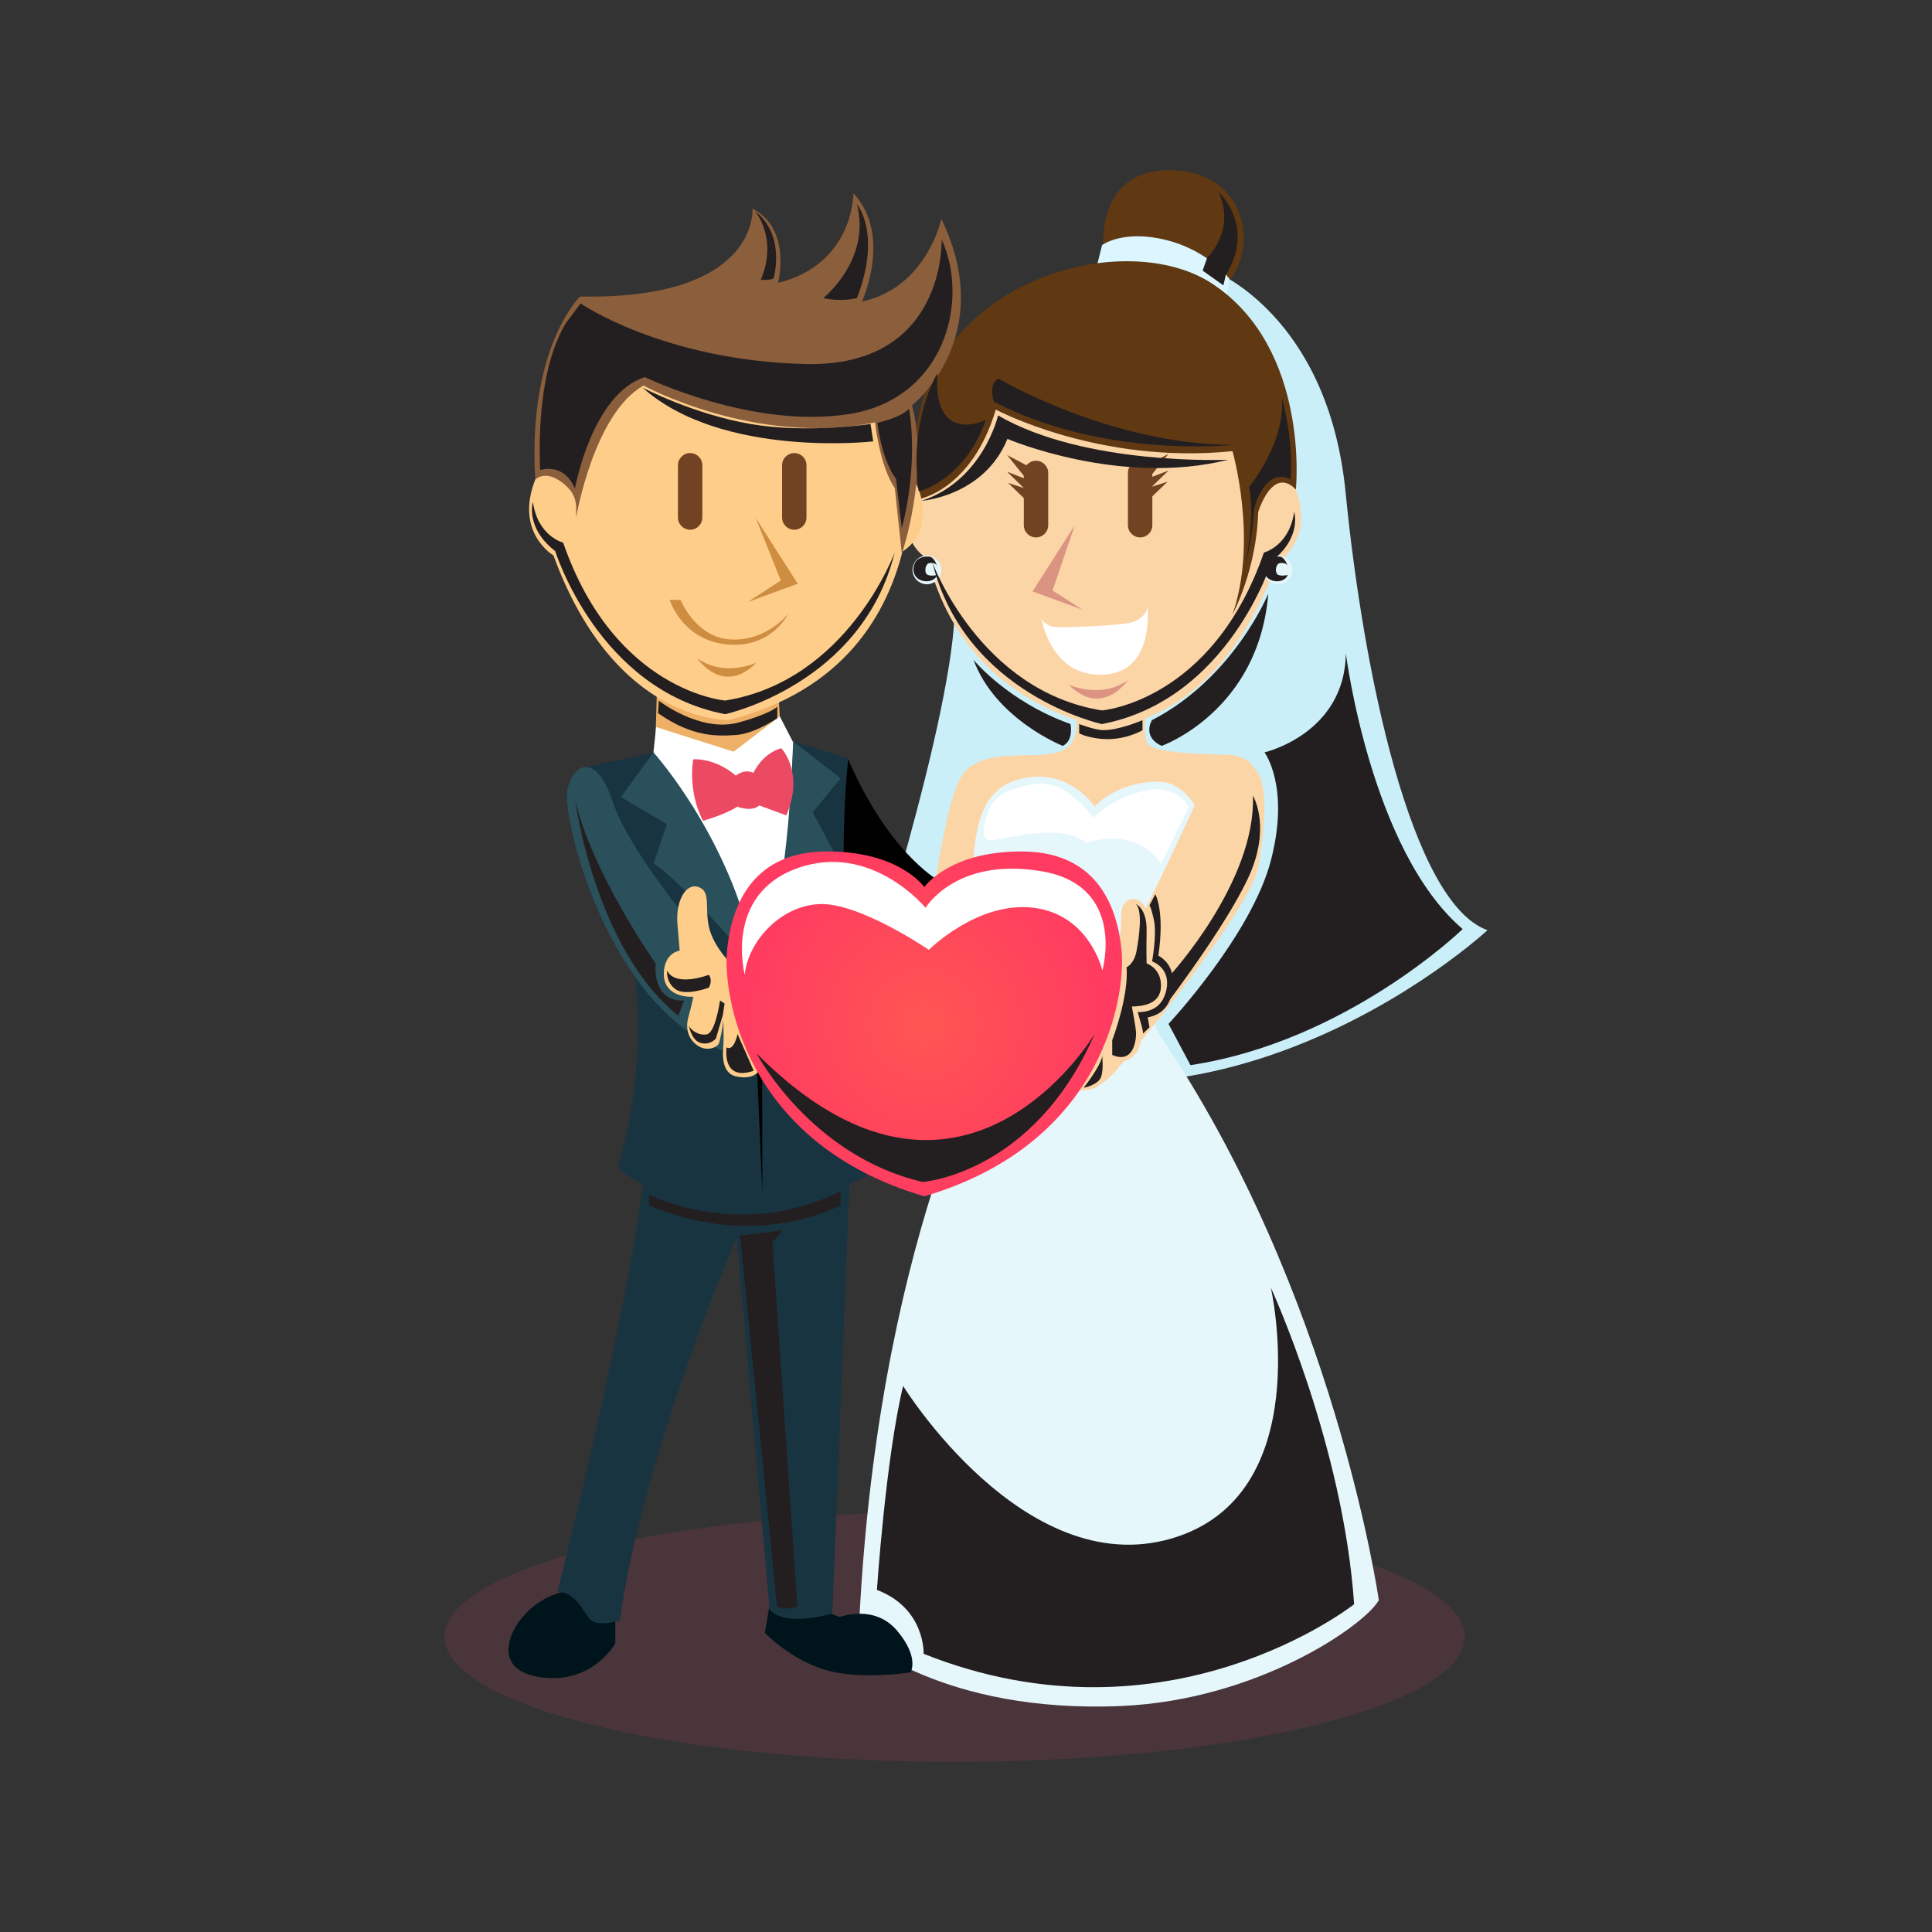 <?xml version="1.0" encoding="utf-8"?>
<!-- Generator: Adobe Illustrator 16.0.0, SVG Export Plug-In . SVG Version: 6.00 Build 0)  -->
<!DOCTYPE svg PUBLIC "-//W3C//DTD SVG 1.1//EN" "http://www.w3.org/Graphics/SVG/1.1/DTD/svg11.dtd">
<svg version="1.1" id="Layer_1" xmlns="http://www.w3.org/2000/svg" xmlns:xlink="http://www.w3.org/1999/xlink" x="0px" y="0px"
	 width="350px" height="350px" viewBox="0 0 350 350" enable-background="new 0 0 350 350" xml:space="preserve">
<rect x="0" y="0" width="350" height="350" fill="#333333" stroke="none"/>
<g>
	<ellipse opacity="0.2" fill="#A73E5C" cx="172.939" cy="296.511" rx="92.412" ry="22.665"/>
	<g>
		<g>
			<path fill="#CAEFF9" d="M219.65,48.981c0.25,0.081,20.973,8.158,24.123,40.283c3.15,32.126,11.813,74.317,25.699,79.249
				c0,0-55.699,51.732-113.779,13.812c0,0,17.534-53.81,17.26-72.852C172.68,90.433,202.512,43.419,219.65,48.981z"/>
			<path fill="#FCD5A7" d="M194.779,128.254c0,0,1.695,6.438-2.961,7.944c-4.658,1.507-13.152-0.822-17.123,3.699
				c-3.973,4.521-6.269,30.136-7.792,33.561c-1.523,3.425-17.828,15.208-24.266,20.139c-5.253,4.024,3.15,7.808,2.192,4.384
				l28.903-14.931l7.949-17.4l38.219-10.958l8.377-12.487c0,0-0.297-5.321-5.639-5.458c-5.342-0.138-13.15-0.412-14.52-1.782
				c-1.369-1.369-0.412-6.711-0.412-6.711s-5.387,0.547-6.117,0.547s-6.211-0.547-6.211-0.547H194.779z"/>
			<path fill="#E6F7FC" d="M209.828,187.122l-0.781-1.746l10.854-30.684c0,0-2.406-13.082-10.072-13.082
				c-7.668,0-11.535,4.52-11.535,4.52s-4.043-6.267-11.646-5.342c-7.602,0.925-9.451,6.473-10.17,13.253
				c-0.72,6.78,3.596,34.108,3.596,34.108s-21.533,37.103-24.548,108.538c0,0,15.142,13.806,47.663,12.367
				c24.756-1.095,44.131-14.691,46.598-19.169C249.785,289.886,241.811,233.937,209.828,187.122z"/>
			<g>
				<path fill="#603913" d="M199.924,45.035c0,0-1.623-14.371,12.18-14.209s16.078,14.291,10.068,20.624l-12.098-5.277l-8.445-0.812
					L199.924,45.035z"/>
				<path fill="#DCF6FF" d="M198.621,48.515l1.027-4.109c0,0,3.801-2.876,11.607-0.925c7.809,1.952,11.508,7.089,11.508,7.089
					l-0.719,3.801c0,0-12.396-1.13-13.287-1.13S198.621,48.515,198.621,48.515z"/>
				<path fill="#FCD5A7" d="M167.258,76.215c0,0-9.369,45.003,32.255,55.601c0,0,20.58,0.92,31.793-29.798
					c0,0,7.373-4.3,3.072-14.284c-4.301-9.984-7.064-9.676-7.064-9.676l-4.148-7.066c0,0-5.375-3.378-6.297-3.839
					c-0.922-0.462-11.98,0-11.98,0l-34.25,5.068L167.258,76.215z"/>
				<polygon fill="#DB9382" points="194.709,95.146 190.682,106.985 196.123,110.457 187.051,107.142 				"/>
				<path fill="#724322" d="M204.336,95.145c0,1.221,0.99,2.21,2.211,2.21l0,0c1.221,0,2.211-0.989,2.211-2.21v-9.471
					c0-1.221-0.99-2.21-2.211-2.21l0,0c-1.221,0-2.211,0.989-2.211,2.21V95.145z"/>
				<path fill="#DB9382" d="M193.584,124.018c0,0,5.82,2.739,10.752-0.822C204.336,123.196,199.68,130.182,193.584,124.018z"/>
				<path fill="#FCD5A7" d="M167.411,87.056c0,0-3.288,1.899-2.979,8.09c0.309,6.19,6.986,7.655,6.986,7.655L167.411,87.056z"/>
				<circle fill="#E6F7FC" cx="231.497" cy="103.24" r="2.603"/>
				<circle fill="#E6F7FC" cx="167.915" cy="103.24" r="2.603"/>
				<path fill="#FFFFFF" d="M188.654,111.903c0,0,0.318,1.592,2.934,1.695c2.615,0.103,11.604-0.309,13.453-0.848
					c1.85-0.54,3.031-2.029,2.773-3.313c0,0,1.734,12.447-8.064,12.791C190.197,122.564,188.654,111.903,188.654,111.903z"/>
				<path fill="#603913" d="M166.454,90.41c0,0,9.563-1.553,13.948-16.211c0,0,18.629,10.001,42.875,7.535
					c0,0,4.656,16.164,0,29.588c0,0,4.383-8.083,4.658-18.562c0,0,2.557-8.487,6.826-4.073c0,0,2.623-25.447-15.047-37.228
					C202.045,39.679,159.63,53.197,166.454,90.41z"/>
				<path fill="#724322" d="M185.473,95.145c0,1.221,0.99,2.21,2.211,2.21l0,0c1.221,0,2.209-0.989,2.209-2.21v-9.471
					c0-1.221-0.988-2.21-2.209-2.21l0,0c-1.221,0-2.211,0.989-2.211,2.21V95.145z"/>
				<polygon fill="#724322" points="186.633,84.645 182.457,82.452 185.984,86.835 182.457,85.466 185.473,88.411 182.627,87.486 
					185.473,90.226 187.902,90.41 				"/>
				<polygon fill="#724322" points="207.51,84.417 211.688,82.224 208.16,86.607 211.688,85.238 208.67,88.182 211.518,87.258 
					208.67,89.998 206.242,90.181 				"/>
			</g>
			<path fill="#FCD5A7" d="M163.83,187.775l-2.72-1.289l-3.824-2.274c0,0-3.379-3.848-3.082-5.808c0,0-2.934,1.265-1.743,3.948
				c1.191,2.683,1.565,2.949,1.565,2.949s-9.573-2.04-11.186-2.451s-2.44,1.539-0.329,2.339c2.11,0.8,9.536,2.85,9.742,2.798
				c0.206-0.052-8.437,1.743-10.36,2.066c-1.922,0.322-2.443,2.517-0.807,2.754c1.638,0.236,11.243-0.731,11.243-0.731l-8.4,4.225
				c0,0-1.204,0.58-0.396,1.663c0.808,1.084,1.921,0.551,2.057,0.479s8.275-3.692,8.275-3.692l-6.088,5.731
				c0,0,0.097,1.17,1.227,1.325c1.129,0.157,1.89-0.711,1.89-0.711l4.962-3.854c0,0,7.344,1.511,9.842-0.687
				c0,0,25.733,0.825,29.505,0.918c0,0,3.023,0.548,6.119-2.606c3.094-3.154,25.348-30.257,26.658-37.871
				c1.309-7.615,1.791-15.256-0.611-17.645c-2.402-2.39-8.895,2.251-9.703,3.798c0,0-16.609,37.224-22.975,43.295
				C194.689,186.443,171.935,188.477,163.83,187.775z"/>
		</g>
		<path d="M153.628,137.413c0,0,7.413,19.083,20.419,24.288s-7.815,13.896-7.815,13.896l-15.616-10.609L153.628,137.413z"/>
		<g>
			<path fill="#00141C" d="M111.47,292.915v4.795c0,0-4.041,7.397-13.355,6.164c-9.314-1.232-4.999-8.63-4.999-8.63
				s2.495-5.257,8.678-6.806c6.183-1.55,7.76,1.806,7.76,1.806L111.47,292.915z"/>
			<path fill="#00141C" d="M150.573,292.354l1.554,0.575c0,0,6.301-2.403,10.414,2.511c4.112,4.913,2.403,7.53,2.403,7.53
				s-9.238,1.441-15.541-0.481c-6.302-1.922-10.842-6.675-10.842-6.675l0.804-4.753l4.697-1.176L150.573,292.354z"/>
			<path fill="#193441" d="M154.003,211.892l-3.212,80.397c0,0-8.294,2.613-11.376-0.674l-5.959-67.396
				c0,0-16.85,38.433-21.165,69.352c0,0-3.698,1.136-5.137,0c-1.438-1.135-2.465-5.038-6.164-5.244c0,0,12.945-50.752,15.821-76.436
				c2.877-25.685,14.846-9.247,14.846-9.247l5.397,11.507l12.017-4.485L154.003,211.892z"/>
			<path fill="#193441" d="M119.278,136.174l-13.561,2.861l5.069,19.022c0,0,9.999,23.423,1.095,53.561
				c0,0,17.26,15.341,44.93,1.507c0,0-3.973-49.041-3.973-58.766c0-9.727,0.822-17.021,0.822-17.021l-10.068-3.048
				c0,0-6.472,1.439-7.174,1.301C135.716,135.455,119.278,136.174,119.278,136.174z"/>
			<polygon fill="#EDB066" points="118.984,125.812 118.768,133.082 124.774,136.302 134.296,137.979 140.569,134.331 
				141.264,129.77 140.805,122.205 			"/>
			<path fill="none" stroke="#EE2A7B" stroke-miterlimit="10" d="M137.052,175.522"/>
			<polygon points="134.963,175.522 138.046,179.083 138.113,216.412 136.539,179.699 			"/>
			<g>
				<path fill="#FFCD8A" d="M164.316,74.824c0,0,9.368,45.004-32.254,55.602c0,0-20.582,0.919-31.795-29.799
					c0,0-7.373-4.3-3.072-14.284c4.3-9.983,7.064-9.676,7.064-9.676l4.148-7.065c0,0,5.376-3.379,6.297-3.839
					c0.921-0.461,11.979,0,11.979,0l34.252,5.067L164.316,74.824z"/>
				<polygon fill="#CE8D41" points="136.866,93.755 141.455,105.165 135.45,109.067 144.521,105.753 				"/>
				<path fill="#724322" d="M127.235,93.755c0,1.22-0.989,2.21-2.21,2.21l0,0c-1.22,0-2.208-0.99-2.208-2.21v-9.471
					c0-1.22,0.989-2.21,2.208-2.21l0,0c1.222,0,2.21,0.99,2.21,2.21V93.755z"/>
				<path fill="#724322" d="M146.101,93.755c0,1.22-0.991,2.21-2.21,2.21l0,0c-1.22,0-2.21-0.99-2.21-2.21v-9.471
					c0-1.22,0.99-2.21,2.21-2.21l0,0c1.22,0,2.21,0.99,2.21,2.21V93.755z"/>
				<path fill="#CE8D41" d="M142.786,111.198c0,0-3.79,4.894-10.261,4.657c-6.473-0.237-9.236-7.182-9.236-7.182h-1.973
					c0,0,2.366,7.771,11.209,8.129C139.986,117.104,142.786,111.198,142.786,111.198z"/>
				<path fill="#CE8D41" d="M137.039,120.048c0,0-5.822,2.739-10.754-0.822C126.285,119.227,130.944,126.212,137.039,120.048z"/>
				<path fill="#FFCD8A" d="M164.162,85.666c0,0,3.288,1.899,2.979,8.089c-0.308,6.191-6.986,7.656-6.986,7.656L164.162,85.666z"/>
				<path fill="#8B5E3C" d="M96.97,86.897c0,0,1.647-1.848,4.729,0.413s2.671,4.315,2.671,6.472c0,0,3.185-18.903,12.226-23.938
					c0,0,20.238,11.096,41.916,6.678c0,0,0.867,7.927,3.596,11.917l1.274,11.9c0,0,5.05-15.085,1.836-26.9
					c0,0,15.69-12.329,5.313-33.8c0,0-2.568,12.431-14.383,15c0,0,5.547-12.02-1.542-19.623c0,0,0.103,12.842-13.664,16.232
					c0,0,2.568-9.76-4.624-13.458c0,0,1.336,16.541-31.231,15.924C105.089,53.715,95.53,62.857,96.97,86.897z"/>
			</g>
			<path fill="#FFFFFF" d="M118.387,136.302l2.946-1.053l11.575,0.924l8.871-1.644l1.949-0.199c0,0-1.141,31.739-1.443,32.253
				c-0.3,0.514-4.649,10.014-4.649,10.014l-1.217-3.13l-16.113-28.561L118.387,136.302z"/>
			<path fill="#FFFFFF" d="M118.867,131.726l14.041,4.448l-5.067,10.171c0,0-8.086-9.521-9.454-10.171L118.867,131.726z"/>
			<polygon fill="#FFFFFF" points="132.907,136.174 141.264,129.77 143.592,134.29 139.621,144.907 			"/>
			<path fill="#2A505B" d="M118.387,136.302c0,0,14.967,16.618,18.666,39.22c0,0-12.572-15.082-18.666-19.1l2.432-7.099
				l-8.322-4.931L118.387,136.302z"/>
			<path fill="#2A505B" d="M143.727,134.331c-0.205-0.069-0.338,26.26-6.092,41.875l13.423-21.848l-3.835-7.191l5.068-6.165
				L143.727,134.331z"/>
			<path fill="#EC4963" d="M136.49,140.014c0,0,1.491-3.445,5.036-4.472c0,0,4.264,4.366,0.925,12.174l-5.445-2.003L136.49,140.014z
				"/>
			<path fill="#EC4963" d="M133.102,140.678c0,0,1.695-1.644,3.596-0.565c0,0,1.798,1.798,0.925,5.702c0,0-0.994,1.387-4.094,0.309
				C133.528,146.124,134.797,143.298,133.102,140.678z"/>
			<path fill="#EC4963" d="M133.528,140.729c0,0-3.303-3.287-7.927-3.185c0,0-1.13,5.548,1.747,11.147c0,0,5.6-1.541,7.141-3.339
				s1.37-2.26,0.992-2.517C135.105,142.579,133.528,140.729,133.528,140.729z"/>
		</g>
		<path fill="#FCD5A7" d="M198.521,177.106c0,0,3.287-3.082,4.178-6.712s-0.41-6.575,1.918-7.397s4.178,2.535,3.836,6.712
			c-0.344,4.178-0.412,4.794-0.412,4.794s2.74,0.343,2.877,4.042c0.137,3.699-3.355,4.452-5.342,4.315c0,0,0.273,1.506,0.891,3.696
			c0.615,2.193-0.066,4.111-1.746,5.206c-1.68,1.097-3.666,0.273-3.871-0.686c-0.205-0.958-0.891-3.493-0.615-5.204
			c0,0-0.275,3.785-0.07,6.413s-0.41,4.613-2.396,5.024s-3.973,0.067-4.451-1.918c-0.48-1.986-0.207-4.246,0-5.068
			C193.521,189.503,198.521,177.106,198.521,177.106z"/>
		<path fill="#2A505B" d="M126.49,168.922c0,0-12.466-14.547-15.479-23.643c-3.013-9.095-7.124-7.041-8.219-2.247
			c-1.096,4.794,7.26,40.272,29.452,47.806l1.368-4.93L126.49,168.922z"/>
		<path fill="#FFCD8A" d="M132.654,174.812c0,0-3.288-3.082-4.178-6.712c-0.89-3.63,0.411-6.575-1.917-7.397
			c-2.329-0.822-4.179,2.535-3.836,6.712s0.411,4.794,0.411,4.794s-2.74,0.343-2.877,4.041c-0.136,3.698,3.356,4.453,5.342,4.314
			c0,0-0.273,1.506-0.89,3.698c-0.616,2.191,0.065,4.11,1.745,5.206c1.68,1.095,3.666,0.273,3.871-0.686
			c0.206-0.958,0.89-3.493,0.617-5.205c0,0,0.274,3.785,0.069,6.412c-0.206,2.628,0.41,4.615,2.396,5.026
			c1.987,0.411,3.973,0.067,4.452-1.918c0.479-1.986,0.206-4.246,0-5.068C137.654,187.209,132.654,174.812,132.654,174.812z"/>
		<radialGradient id="SVGID_1_" cx="167.447" cy="185.492" r="33.61" gradientUnits="userSpaceOnUse">
			<stop  offset="0" style="stop-color:#FF5652"/>
			<stop  offset="1" style="stop-color:#FF3B61"/>
		</radialGradient>
		<path fill="url(#SVGID_1_)" d="M203.199,172.346c-0.684-7.397-3.971-17.808-17.533-18.082
			c-13.561-0.274-18.218,6.438-18.218,6.438s-4.658-6.711-18.219-6.438c-13.562,0.273-16.849,10.685-17.534,18.082
			s2.739,34.656,35.752,44.381C200.461,207.002,203.885,179.743,203.199,172.346z"/>
		<g>
			<path fill="#231F20" d="M234.457,92.708c0,0,1.426,4.692-4.055,8.922c0,0-7.764,25.146-30.785,29.542
				c0,0-24.813-5.357-30.71-29.308c0,0,8.486,23.278,30.71,26.838c0,0,19.998-1.578,29.348-28.598
				C228.965,100.104,233.582,98.941,234.457,92.708z"/>
			<g>
				<path fill="#231F20" d="M231.668,100.84c0,0-1.131-0.137-1.953,0.549c-0.82,0.684-1.074,2.275-0.172,3.219
					c0.904,0.944,3.084,1.061,3.768-0.445c0,0-1.506,0.342-1.951-0.172s-0.172-1.814,0.41-1.952c0.582-0.137,1.506,0,1.541,0.65
					C233.311,102.689,232.797,100.723,231.668,100.84z"/>
				<path fill="#231F20" d="M231.65,101.354c0,0-0.977,0.292-1.354,1.182c-0.377,0.891-0.309,1.918,0.205,2.278
					c0,0-1.383-0.895-1.266-1.952C229.354,101.803,230.395,100.999,231.65,101.354z"/>
			</g>
			<g>
				<path fill="#231F20" d="M168.166,100.84c0,0-1.13-0.137-1.952,0.549c-0.822,0.684-1.075,2.275-0.171,3.219
					c0.904,0.944,3.082,1.061,3.767-0.445c0,0-1.506,0.342-1.952-0.172c-0.446-0.514-0.171-1.814,0.411-1.952
					c0.582-0.137,1.507,0,1.541,0.65C169.81,102.689,169.297,100.723,168.166,100.84z"/>
				<path fill="#231F20" d="M168.149,101.354c0,0-0.976,0.292-1.353,1.182c-0.377,0.891-0.308,1.918,0.206,2.278
					c0,0-1.384-0.895-1.267-1.952C165.852,101.803,166.893,100.999,168.149,101.354z"/>
			</g>
			<path fill="#231F20" d="M222.488,83.291c0,0-25.922,1.146-41.676-8.033c0,0-2.682,11.781-13.875,15.479
				c0,0,11.322-0.814,15.568-11.224C182.506,79.514,202.865,88.203,222.488,83.291z"/>
			<path fill="#231F20" d="M232.229,71.942c0,0,2.176,7.734,1.578,14.94c0,0-3.584-2.55-6.16,3.856l-0.465,1.507
				c0,0-0.309,5.934-1.576,9.863c0,0,1.848-8.014,0.686-13.905C226.291,88.203,232.893,80.269,232.229,71.942z"/>
			<path fill="#231F20" d="M169.81,67.645c0,0-5.22,8.328-3.38,21.361c0,0,8.241-1.838,12.17-12.93
				C178.6,76.076,169.006,80.829,169.81,67.645z"/>
			<path fill="#231F20" d="M223.414,80.601c0,0-23.322,2.568-43.355-7.808c0,0-1.131-3.185,0.822-4.212
				C180.881,68.581,200.914,80.498,223.414,80.601z"/>
			<path fill="#231F20" d="M220.742,34.78c0,0,6.857,6.175,1.305,15.073l-0.414,1.844l-3.768-2.671l0.822-2.329
				C218.688,46.698,223.961,41.698,220.742,34.78z"/>
			<path fill="#231F20" d="M195.504,131.171c0,0,2.48,0.929,3.938,1.072c2.775,0.274,7.533-1.78,7.533-1.78v1.825
				c0,0-3.355,2.043-7.807,1.53c-2.455-0.283-3.664-0.958-3.664-0.958V131.171z"/>
			<path fill="#231F20" d="M229.758,107.548c0,0-6.201,15.243-21.066,22.915c0,0-1.879,3.013,1.762,4.657
				C210.453,135.12,228.037,128.887,229.758,107.548z"/>
			<path fill="#231F20" d="M176.359,119.538c0,0,6.164,7.548,17.568,11.633c0,0,0.658,2.96-1.4,3.949
				C192.527,135.12,180.373,130.343,176.359,119.538z"/>
		</g>
		<path fill="#231F20" d="M134.052,223.823l7.808-0.958l-1.918,2.19l4.521,66.026c0,0-1.869,0.69-3.699,0L134.052,223.823z"/>
		<path fill="#231F20" d="M230.227,233.273c0,0,13.102,28.394,15.086,57.347c0,0-33.625,26.653-77.993,8.982
			c0,0,0.354-8.214-8.458-11.574c0,0,1.6-23.903,4.744-36.948c0,0,21.83,35.342,48.504,27.67
			C238.783,271.08,230.227,233.273,230.227,233.273z"/>
		<path fill="#231F20" d="M243.814,118.375c0,0,4.521,35.752,21.164,49.93c0,0-20.965,20.381-49.314,24.657l-3.977-7.471
			c0,0,15.018-16.082,18.539-29.579c3.52-13.497-1.16-19.61-1.16-19.61S243.609,132.963,243.814,118.375z"/>
		<path fill="#231F20" d="M205.803,163.785c0,0,1.986,0.822,1.918,4.794c-0.068,3.973,0.002,5.959,0.002,5.959
			s2.654,0.837,2.602,4.109c-0.055,3.272-3.221,3.63-5.275,3.699c0,0,0.686,3.629,0.754,4.588c0.068,0.96-0.205,5.96-4.314,4.178
			v-2.671c0,0,3.014-7.808,2.602-13.219c0,0,1.373-0.547,1.816-3.013C206.35,169.744,207.035,165.087,205.803,163.785z"/>
		<path fill="#231F20" d="M199.682,191.324c0,0,0.277,2.607-0.244,3.857c-0.52,1.251-2.674,1.817-3.125,1.875
			C196.313,197.057,199.377,193.209,199.682,191.324z"/>
		<path fill="#231F20" d="M207.07,187.242c0,0,0.033-0.377-0.207-1.232s-0.754-2.671-0.754-2.671s3.563,0.31,4.813-2.808
			c1.25-3.116,0.119-5.41-2.209-6.37c0,0,0.891-4.897,0.342-7.432c-0.547-2.534-0.822-2.705-0.822-2.705l1.063-2.021
			c0,0,1.748,2.98,0.549,11.13c0,0,2.328,1.061,2.602,3.937c0.275,2.877-0.582,6.575-4.52,7.228l0.307,1.813L207.07,187.242z"/>
		<path fill="#231F20" d="M226.977,144.144c0,0,2.941,4.789,0,12.843c-3.027,8.292-15.289,24.428-15.289,24.428
			s0.746-2.574,0.273-4.723C211.961,176.692,227.555,159.722,226.977,144.144z"/>
		<path fill="#FFFFFF" d="M210.324,156.504l5.033-10.288c0,0-2.059-4.212-7.914-2.979c-5.854,1.232-9.41,4.931-9.41,4.931
			s-4.68-7.032-10.57-6.113c-5.598,0.873-8.369,2.475-9.141,7.428c0,0-0.566,2.178,0.666,2.692s12.867-3.596,17.785,0.514
			C196.773,152.689,205.703,149.43,210.324,156.504z"/>
		<path fill="#231F20" d="M120.855,175.827c0,0-0.274,2.086,1.522,3.383c1.796,1.299,6.032-0.282,6.032-0.282s0.789-1.278,0-2.33
			C128.409,176.598,122.377,178.928,120.855,175.827z"/>
		<path fill="#231F20" d="M124.8,185.806c0,0,0.458,2.752,2.2,3.157s2.707-0.846,2.707-0.846l1.251-4.292l0.306-2.021l-0.825-0.564
			c0,0-0.811,5.863-2.407,6.146C126.437,187.666,125.068,186.488,124.8,185.806z"/>
		<path fill="#231F20" d="M131.621,189.753c0,0-0.935,6.258,4.918,4.229c0,0-1.897-4.398-2.927-6.654
			C133.611,187.327,132.986,190.523,131.621,189.753z"/>
		<path fill="#231F20" d="M104.185,144.907c0,0,3.495,26.86,18.694,39.103l1.053-2.771c0,0-5.589,0.796-5.164-6.708
			C118.768,174.532,107.343,158.329,104.185,144.907z"/>
		<path fill="#231F20" d="M117.551,216.412c0,0,16.672,8.501,34.74-0.643v2.568c0,0-15.117,8.425-34.74,0V216.412z"/>
		<path fill="#231F20" d="M137.052,190.838c0,0,9.755,18.562,30.109,23.288c0,0,20.132-1.474,31.134-26.799
			C198.295,187.327,174.079,228.098,137.052,190.838z"/>
		<path fill="#231F20" d="M150.051,203.167c0,0,7.711,5.891,17.623,5.753c9.911-0.137,16.915-5.753,16.915-5.753
			s-10.153,9.177-17.14,9.726C167.448,212.893,157.305,210.239,150.051,203.167z"/>
		<path fill="#231F20" d="M150.051,203.167c0,0,7.711,5.891,17.623,5.753c9.911-0.137,16.915-5.753,16.915-5.753
			s-10.153,9.177-17.14,9.726C167.448,212.893,157.305,210.239,150.051,203.167z"/>
		<path fill="#231F20" d="M167.448,212.893c0,0-10.143-2.653-17.397-9.726c0,0,7.711,5.891,17.623,5.753"/>
		<path fill="#FFFFFF" d="M134.921,176.598c0,0-3.855-14.525,9.541-19.319c13.397-4.794,23.211,7.18,23.211,7.18
			s5.477-9.235,20.981-6.632s11.047,18,11.047,18s-2.254-10.079-12.391-11.369c-10.137-1.29-19.041,7.614-19.041,7.614
			s-12.603-8.63-19.863-8.287S135.408,170.849,134.921,176.598z"/>
	</g>
	<g>
		<path fill="#231F20" d="M103.189,57.628c0,0-6.164,6.85-5.342,27.534c0,0,4.248-1.511,6.302,3.354c0,0,3.095-17.147,12.67-20.203
			c0,0,19.383,9.452,36.917,6.712c17.534-2.739,21.917-20.685,16.849-31.643c0,0,0.861,23.216-24.774,22.567
			C120.176,65.3,105.18,54.974,105.18,54.974L103.189,57.628z"/>
		<path fill="#231F20" d="M158.941,76.583c0,0,4.058-0.822,5.753-2.517c0,0,1.838,9.513-1.326,21.626l-1.037-8.938
			C162.332,86.754,159.917,83.98,158.941,76.583z"/>
		<path fill="#231F20" d="M155.243,37.013c0,0,4.522,5.224,0,16.986c0,0-2.808,0.753-6.095,0
			C149.147,53.999,157.845,47.081,155.243,37.013z"/>
		<path fill="#231F20" d="M136.75,38.211c0,0,4.263,4.88,1.079,12.482c0,0,1.652,0.114,2.312-0.257
			C140.141,50.437,142.452,42.629,136.75,38.211z"/>
		<path fill="#231F20" d="M116.408,70.231c0,0,9.177,4.794,19.52,6.575c10.343,1.78,21.78,0,21.78,0l0.48,3.158
			C158.188,79.964,130.813,83.096,116.408,70.231z"/>
		<path fill="#231F20" d="M96.532,90.915c0,0-1.425,4.693,4.055,8.922c0,0,7.766,25.146,30.787,29.542
			c0,0,24.812-5.356,30.71-29.307c0,0-8.485,23.278-30.71,26.838c0,0-19.999-1.578-29.348-28.598
			C102.025,98.313,97.409,97.148,96.532,90.915z"/>
		<path fill="#231F20" d="M119.349,126.938c0,0,7.2,5.609,13.996,4.058c2.031-0.464,6.432-1.935,7.47-2.979l0,2.098
			c0,0-4.079,2.802-7.439,3.03c-3.36,0.228-7.874,0.459-14.159-3.941L119.349,126.938z"/>
	</g>
</g>
</svg>
